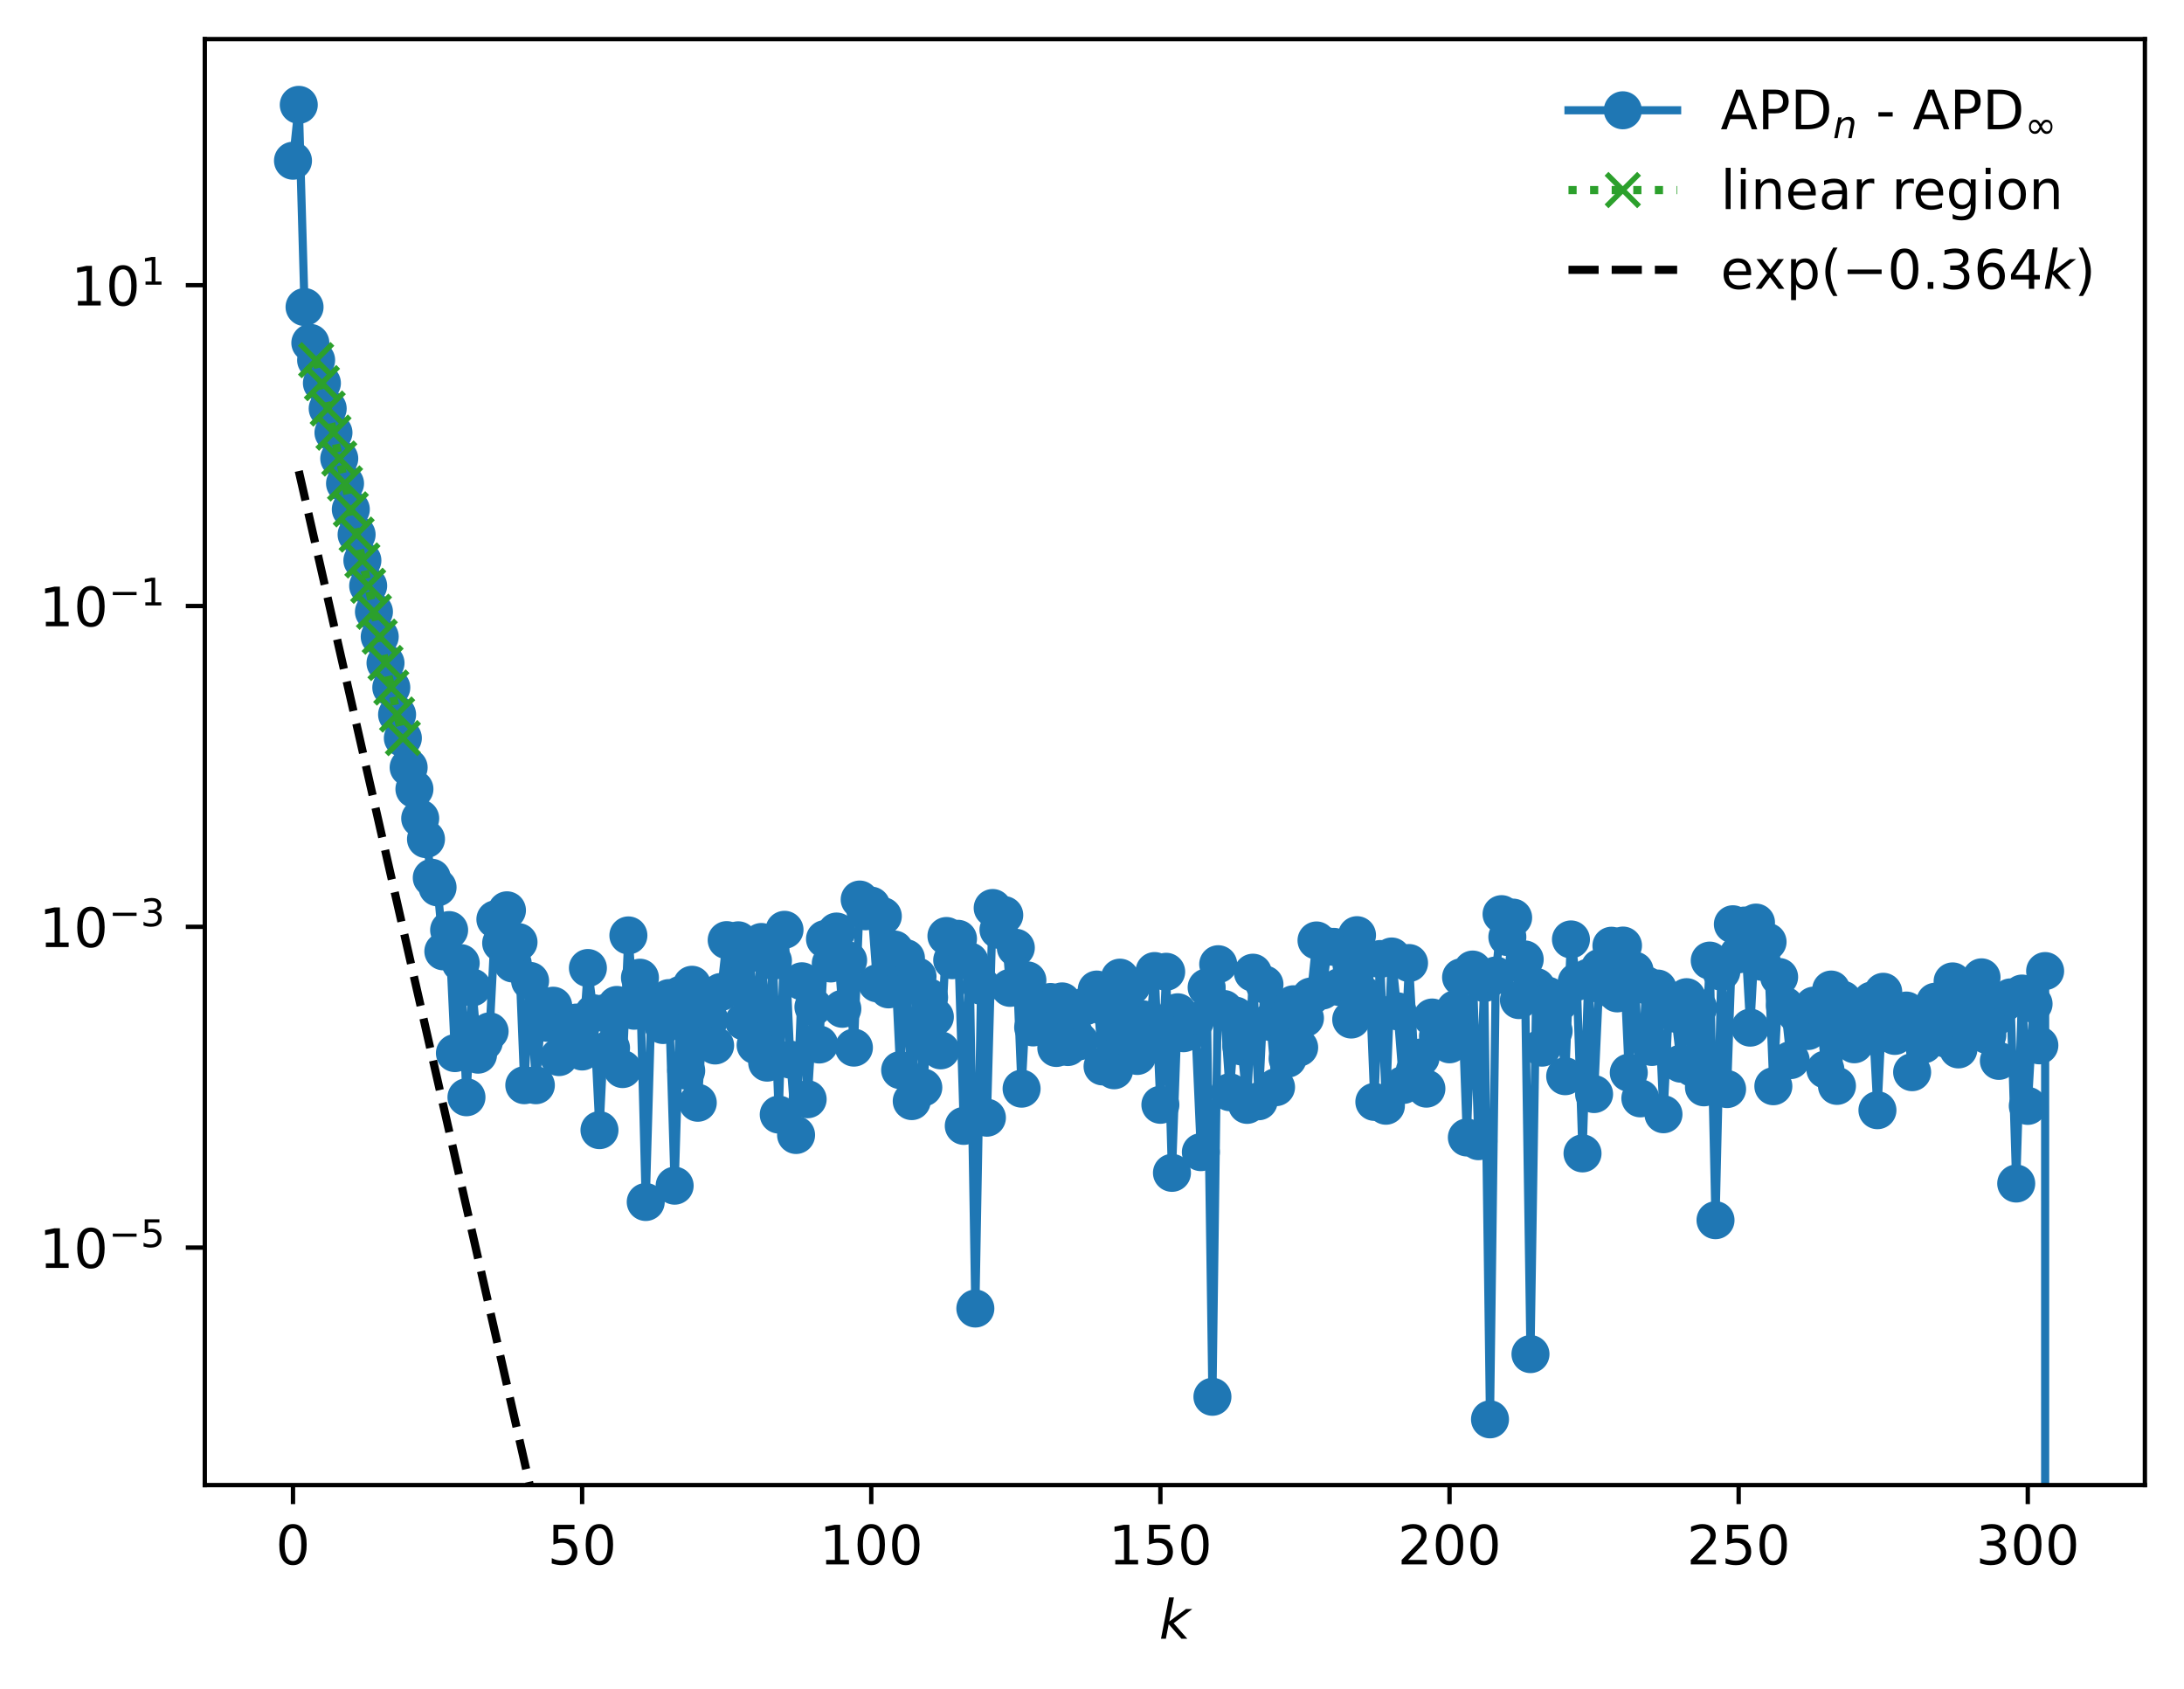 <?xml version="1.0" encoding="utf-8" standalone="no"?>
<!DOCTYPE svg PUBLIC "-//W3C//DTD SVG 1.1//EN"
  "http://www.w3.org/Graphics/SVG/1.1/DTD/svg11.dtd">
<!-- Created with matplotlib (https://matplotlib.org/) -->
<svg height="310.868pt" version="1.1" viewBox="0 0 402.02 310.868" width="402.02pt" xmlns="http://www.w3.org/2000/svg" xmlns:xlink="http://www.w3.org/1999/xlink">
 <defs>
  <style type="text/css">
*{stroke-linecap:butt;stroke-linejoin:round;}
  </style>
 </defs>
 <g id="figure_1">
  <g id="patch_1">
   <path d="M 0 310.868 
L 402.02 310.868 
L 402.02 0 
L 0 0 
z
" style="fill:#ffffff;"/>
  </g>
  <g id="axes_1">
   <g id="patch_2">
    <path d="M 37.7 273.312 
L 394.82 273.312 
L 394.82 7.2 
L 37.7 7.2 
z
" style="fill:#ffffff;"/>
   </g>
   <g id="matplotlib.axis_1">
    <g id="xtick_1">
     <g id="line2d_1">
      <defs>
       <path d="M 0 0 
L 0 3.5 
" id="mcd9c23a887" style="stroke:#000000;stroke-width:0.8;"/>
      </defs>
      <g>
       <use style="stroke:#000000;stroke-width:0.8;" x="53.933" xlink:href="#mcd9c23a887" y="273.312"/>
      </g>
     </g>
     <g id="text_1">
      <!-- 0 -->
      <defs>
       <path d="M 31.781 66.406 
Q 24.172 66.406 20.328 58.906 
Q 16.5 51.422 16.5 36.375 
Q 16.5 21.391 20.328 13.891 
Q 24.172 6.391 31.781 6.391 
Q 39.453 6.391 43.281 13.891 
Q 47.125 21.391 47.125 36.375 
Q 47.125 51.422 43.281 58.906 
Q 39.453 66.406 31.781 66.406 
z
M 31.781 74.219 
Q 44.047 74.219 50.516 64.516 
Q 56.984 54.828 56.984 36.375 
Q 56.984 17.969 50.516 8.266 
Q 44.047 -1.422 31.781 -1.422 
Q 19.531 -1.422 13.062 8.266 
Q 6.594 17.969 6.594 36.375 
Q 6.594 54.828 13.062 64.516 
Q 19.531 74.219 31.781 74.219 
z
" id="DejaVuSans-48"/>
      </defs>
      <g transform="translate(50.751 287.91)scale(0.1 -0.1)">
       <use xlink:href="#DejaVuSans-48"/>
      </g>
     </g>
    </g>
    <g id="xtick_2">
     <g id="line2d_2">
      <g>
       <use style="stroke:#000000;stroke-width:0.8;" x="107.155" xlink:href="#mcd9c23a887" y="273.312"/>
      </g>
     </g>
     <g id="text_2">
      <!-- 50 -->
      <defs>
       <path d="M 10.797 72.906 
L 49.516 72.906 
L 49.516 64.594 
L 19.828 64.594 
L 19.828 46.734 
Q 21.969 47.469 24.109 47.828 
Q 26.266 48.188 28.422 48.188 
Q 40.625 48.188 47.75 41.5 
Q 54.891 34.812 54.891 23.391 
Q 54.891 11.625 47.562 5.094 
Q 40.234 -1.422 26.906 -1.422 
Q 22.312 -1.422 17.547 -0.641 
Q 12.797 0.141 7.719 1.703 
L 7.719 11.625 
Q 12.109 9.234 16.797 8.062 
Q 21.484 6.891 26.703 6.891 
Q 35.156 6.891 40.078 11.328 
Q 45.016 15.766 45.016 23.391 
Q 45.016 31 40.078 35.438 
Q 35.156 39.891 26.703 39.891 
Q 22.75 39.891 18.812 39.016 
Q 14.891 38.141 10.797 36.281 
z
" id="DejaVuSans-53"/>
      </defs>
      <g transform="translate(100.792 287.91)scale(0.1 -0.1)">
       <use xlink:href="#DejaVuSans-53"/>
       <use x="63.623" xlink:href="#DejaVuSans-48"/>
      </g>
     </g>
    </g>
    <g id="xtick_3">
     <g id="line2d_3">
      <g>
       <use style="stroke:#000000;stroke-width:0.8;" x="160.377" xlink:href="#mcd9c23a887" y="273.312"/>
      </g>
     </g>
     <g id="text_3">
      <!-- 100 -->
      <defs>
       <path d="M 12.406 8.297 
L 28.516 8.297 
L 28.516 63.922 
L 10.984 60.406 
L 10.984 69.391 
L 28.422 72.906 
L 38.281 72.906 
L 38.281 8.297 
L 54.391 8.297 
L 54.391 0 
L 12.406 0 
z
" id="DejaVuSans-49"/>
      </defs>
      <g transform="translate(150.833 287.91)scale(0.1 -0.1)">
       <use xlink:href="#DejaVuSans-49"/>
       <use x="63.623" xlink:href="#DejaVuSans-48"/>
       <use x="127.246" xlink:href="#DejaVuSans-48"/>
      </g>
     </g>
    </g>
    <g id="xtick_4">
     <g id="line2d_4">
      <g>
       <use style="stroke:#000000;stroke-width:0.8;" x="213.599" xlink:href="#mcd9c23a887" y="273.312"/>
      </g>
     </g>
     <g id="text_4">
      <!-- 150 -->
      <g transform="translate(204.055 287.91)scale(0.1 -0.1)">
       <use xlink:href="#DejaVuSans-49"/>
       <use x="63.623" xlink:href="#DejaVuSans-53"/>
       <use x="127.246" xlink:href="#DejaVuSans-48"/>
      </g>
     </g>
    </g>
    <g id="xtick_5">
     <g id="line2d_5">
      <g>
       <use style="stroke:#000000;stroke-width:0.8;" x="266.821" xlink:href="#mcd9c23a887" y="273.312"/>
      </g>
     </g>
     <g id="text_5">
      <!-- 200 -->
      <defs>
       <path d="M 19.188 8.297 
L 53.609 8.297 
L 53.609 0 
L 7.328 0 
L 7.328 8.297 
Q 12.938 14.109 22.625 23.891 
Q 32.328 33.688 34.812 36.531 
Q 39.547 41.844 41.422 45.531 
Q 43.312 49.219 43.312 52.781 
Q 43.312 58.594 39.234 62.25 
Q 35.156 65.922 28.609 65.922 
Q 23.969 65.922 18.812 64.312 
Q 13.672 62.703 7.812 59.422 
L 7.812 69.391 
Q 13.766 71.781 18.938 73 
Q 24.125 74.219 28.422 74.219 
Q 39.75 74.219 46.484 68.547 
Q 53.219 62.891 53.219 53.422 
Q 53.219 48.922 51.531 44.891 
Q 49.859 40.875 45.406 35.406 
Q 44.188 33.984 37.641 27.219 
Q 31.109 20.453 19.188 8.297 
z
" id="DejaVuSans-50"/>
      </defs>
      <g transform="translate(257.277 287.91)scale(0.1 -0.1)">
       <use xlink:href="#DejaVuSans-50"/>
       <use x="63.623" xlink:href="#DejaVuSans-48"/>
       <use x="127.246" xlink:href="#DejaVuSans-48"/>
      </g>
     </g>
    </g>
    <g id="xtick_6">
     <g id="line2d_6">
      <g>
       <use style="stroke:#000000;stroke-width:0.8;" x="320.043" xlink:href="#mcd9c23a887" y="273.312"/>
      </g>
     </g>
     <g id="text_6">
      <!-- 250 -->
      <g transform="translate(310.499 287.91)scale(0.1 -0.1)">
       <use xlink:href="#DejaVuSans-50"/>
       <use x="63.623" xlink:href="#DejaVuSans-53"/>
       <use x="127.246" xlink:href="#DejaVuSans-48"/>
      </g>
     </g>
    </g>
    <g id="xtick_7">
     <g id="line2d_7">
      <g>
       <use style="stroke:#000000;stroke-width:0.8;" x="373.265" xlink:href="#mcd9c23a887" y="273.312"/>
      </g>
     </g>
     <g id="text_7">
      <!-- 300 -->
      <defs>
       <path d="M 40.578 39.312 
Q 47.656 37.797 51.625 33 
Q 55.609 28.219 55.609 21.188 
Q 55.609 10.406 48.188 4.484 
Q 40.766 -1.422 27.094 -1.422 
Q 22.516 -1.422 17.656 -0.516 
Q 12.797 0.391 7.625 2.203 
L 7.625 11.719 
Q 11.719 9.328 16.594 8.109 
Q 21.484 6.891 26.812 6.891 
Q 36.078 6.891 40.938 10.547 
Q 45.797 14.203 45.797 21.188 
Q 45.797 27.641 41.281 31.266 
Q 36.766 34.906 28.719 34.906 
L 20.219 34.906 
L 20.219 43.016 
L 29.109 43.016 
Q 36.375 43.016 40.234 45.922 
Q 44.094 48.828 44.094 54.297 
Q 44.094 59.906 40.109 62.906 
Q 36.141 65.922 28.719 65.922 
Q 24.656 65.922 20.016 65.031 
Q 15.375 64.156 9.812 62.312 
L 9.812 71.094 
Q 15.438 72.656 20.344 73.438 
Q 25.25 74.219 29.594 74.219 
Q 40.828 74.219 47.359 69.109 
Q 53.906 64.016 53.906 55.328 
Q 53.906 49.266 50.438 45.094 
Q 46.969 40.922 40.578 39.312 
z
" id="DejaVuSans-51"/>
      </defs>
      <g transform="translate(363.721 287.91)scale(0.1 -0.1)">
       <use xlink:href="#DejaVuSans-51"/>
       <use x="63.623" xlink:href="#DejaVuSans-48"/>
       <use x="127.246" xlink:href="#DejaVuSans-48"/>
      </g>
     </g>
    </g>
    <g id="text_8">
     <!-- $ k $ -->
     <defs>
      <path d="M 18.312 75.984 
L 27.297 75.984 
L 18.703 31.688 
L 49.516 54.688 
L 61.188 54.688 
L 26.812 28.516 
L 51.906 0 
L 41.016 0 
L 17.672 26.703 
L 12.5 0 
L 3.516 0 
z
" id="DejaVuSans-Oblique-107"/>
     </defs>
     <g transform="translate(213.36 301.589)scale(0.1 -0.1)">
      <use transform="translate(0 0.016)" xlink:href="#DejaVuSans-Oblique-107"/>
     </g>
    </g>
   </g>
   <g id="matplotlib.axis_2">
    <g id="ytick_1">
     <g id="line2d_8">
      <defs>
       <path d="M 0 0 
L -3.5 0 
" id="md006ec8834" style="stroke:#000000;stroke-width:0.8;"/>
      </defs>
      <g>
       <use style="stroke:#000000;stroke-width:0.8;" x="37.7" xlink:href="#md006ec8834" y="229.608"/>
      </g>
     </g>
     <g id="text_9">
      <!-- $\mathdefault{10^{-5}}$ -->
      <defs>
       <path d="M 10.594 35.5 
L 73.188 35.5 
L 73.188 27.203 
L 10.594 27.203 
z
" id="DejaVuSans-8722"/>
      </defs>
      <g transform="translate(7.2 233.407)scale(0.1 -0.1)">
       <use transform="translate(0 0.684)" xlink:href="#DejaVuSans-49"/>
       <use transform="translate(63.623 0.684)" xlink:href="#DejaVuSans-48"/>
       <use transform="translate(128.203 38.966)scale(0.7)" xlink:href="#DejaVuSans-8722"/>
       <use transform="translate(186.855 38.966)scale(0.7)" xlink:href="#DejaVuSans-53"/>
      </g>
     </g>
    </g>
    <g id="ytick_2">
     <g id="line2d_9">
      <g>
       <use style="stroke:#000000;stroke-width:0.8;" x="37.7" xlink:href="#md006ec8834" y="170.568"/>
      </g>
     </g>
     <g id="text_10">
      <!-- $\mathdefault{10^{-3}}$ -->
      <g transform="translate(7.2 174.367)scale(0.1 -0.1)">
       <use transform="translate(0 0.766)" xlink:href="#DejaVuSans-49"/>
       <use transform="translate(63.623 0.766)" xlink:href="#DejaVuSans-48"/>
       <use transform="translate(128.203 39.047)scale(0.7)" xlink:href="#DejaVuSans-8722"/>
       <use transform="translate(186.855 39.047)scale(0.7)" xlink:href="#DejaVuSans-51"/>
      </g>
     </g>
    </g>
    <g id="ytick_3">
     <g id="line2d_10">
      <g>
       <use style="stroke:#000000;stroke-width:0.8;" x="37.7" xlink:href="#md006ec8834" y="111.528"/>
      </g>
     </g>
     <g id="text_11">
      <!-- $\mathdefault{10^{-1}}$ -->
      <g transform="translate(7.2 115.327)scale(0.1 -0.1)">
       <use transform="translate(0 0.684)" xlink:href="#DejaVuSans-49"/>
       <use transform="translate(63.623 0.684)" xlink:href="#DejaVuSans-48"/>
       <use transform="translate(128.203 38.966)scale(0.7)" xlink:href="#DejaVuSans-8722"/>
       <use transform="translate(186.855 38.966)scale(0.7)" xlink:href="#DejaVuSans-49"/>
      </g>
     </g>
    </g>
    <g id="ytick_4">
     <g id="line2d_11">
      <g>
       <use style="stroke:#000000;stroke-width:0.8;" x="37.7" xlink:href="#md006ec8834" y="52.488"/>
      </g>
     </g>
     <g id="text_12">
      <!-- $\mathdefault{10^{1}}$ -->
      <g transform="translate(13.1 56.287)scale(0.1 -0.1)">
       <use transform="translate(0 0.684)" xlink:href="#DejaVuSans-49"/>
       <use transform="translate(63.623 0.684)" xlink:href="#DejaVuSans-48"/>
       <use transform="translate(128.203 38.966)scale(0.7)" xlink:href="#DejaVuSans-49"/>
      </g>
     </g>
    </g>
   </g>
   <g id="line2d_12">
    <path clip-path="url(#p0b1ace29df)" d="M 53.933 29.579 
L 54.997 19.296 
L 56.062 56.509 
L 57.126 63.108 
L 58.19 66.279 
L 60.319 75.189 
L 62.448 84.391 
L 66.706 103.148 
L 74.157 135.839 
L 75.222 141.243 
L 76.286 145.219 
L 77.35 150.626 
L 78.415 154.43 
L 79.479 161.542 
L 80.544 163.312 
L 81.608 175.086 
L 82.673 171.172 
L 83.737 193.814 
L 84.802 177.244 
L 85.866 201.937 
L 86.93 181.731 
L 87.995 194.099 
L 89.059 191.774 
L 90.124 189.804 
L 91.188 169.191 
L 92.253 173.567 
L 93.317 167.533 
L 94.381 177.321 
L 95.446 173.389 
L 96.51 199.72 
L 97.575 180.526 
L 98.639 199.724 
L 99.704 186.182 
L 100.768 188.249 
L 101.833 185.092 
L 102.897 194.548 
L 103.961 188.469 
L 105.026 192.484 
L 106.09 188.193 
L 107.155 193.515 
L 108.219 178.152 
L 109.284 186.488 
L 110.348 207.99 
L 111.413 186.43 
L 112.477 192.869 
L 113.541 184.95 
L 114.606 196.752 
L 115.67 172.153 
L 116.735 186.014 
L 117.799 179.937 
L 118.864 221.214 
L 119.928 184.209 
L 120.993 185.603 
L 122.057 188.645 
L 123.121 183.69 
L 124.186 218.212 
L 125.25 183.097 
L 126.315 197.044 
L 127.379 181.237 
L 128.444 202.951 
L 129.508 186.512 
L 130.572 187.632 
L 131.637 192.409 
L 133.766 173.018 
L 134.83 181.644 
L 135.895 173.053 
L 136.959 187.974 
L 138.024 175.472 
L 139.088 192.352 
L 140.152 173.362 
L 141.217 195.566 
L 142.281 176.835 
L 143.346 205.123 
L 144.41 171.121 
L 145.475 195.011 
L 146.539 208.884 
L 147.604 180.591 
L 148.668 202.302 
L 149.732 185.326 
L 150.797 192.229 
L 151.861 172.819 
L 152.926 177.315 
L 153.99 171.439 
L 155.055 185.66 
L 156.119 176.745 
L 157.184 192.802 
L 158.248 165.551 
L 159.312 167.711 
L 160.377 166.67 
L 161.441 180.97 
L 162.506 168.605 
L 163.57 182.084 
L 164.635 174.75 
L 165.699 196.945 
L 166.763 176.341 
L 167.828 202.647 
L 168.892 179.721 
L 169.957 200.145 
L 171.021 183.566 
L 172.086 187.154 
L 173.15 193.306 
L 174.215 172.26 
L 175.279 176.713 
L 176.343 172.777 
L 177.408 207.209 
L 178.472 176.927 
L 179.537 240.819 
L 180.601 181.421 
L 181.666 205.7 
L 182.73 167.108 
L 183.795 171.113 
L 184.859 168.411 
L 185.923 181.805 
L 186.988 174.427 
L 188.052 200.358 
L 189.117 180.427 
L 190.181 189.086 
L 191.246 185.61 
L 192.31 188.819 
L 193.375 184.405 
L 194.439 192.868 
L 195.503 184.298 
L 196.568 192.696 
L 197.632 190.124 
L 198.697 191.633 
L 199.761 185.199 
L 200.826 184.66 
L 201.89 182.116 
L 202.954 196.264 
L 204.019 185.832 
L 205.083 196.971 
L 206.148 179.927 
L 207.212 191.631 
L 208.277 181.447 
L 209.341 194.337 
L 210.406 187.597 
L 211.47 192.261 
L 212.534 178.711 
L 213.599 203.324 
L 214.663 178.847 
L 215.728 215.85 
L 216.792 186.299 
L 217.857 190.153 
L 218.921 189.829 
L 219.986 187.889 
L 221.05 212.039 
L 222.114 181.734 
L 223.179 257.063 
L 224.243 177.454 
L 225.308 185.699 
L 226.372 201.011 
L 227.437 186.918 
L 228.501 192.573 
L 229.566 203.34 
L 230.63 179.014 
L 231.694 202.675 
L 232.759 181.172 
L 233.823 188.085 
L 234.888 200.082 
L 235.952 187.2 
L 237.017 194.841 
L 238.081 184.825 
L 239.145 192.78 
L 240.21 187.375 
L 241.274 183.407 
L 242.339 173.08 
L 243.403 182.3 
L 244.468 174.186 
L 245.532 174.259 
L 246.597 181.658 
L 247.661 174.545 
L 248.725 187.634 
L 249.79 172.11 
L 250.854 183.033 
L 251.919 176.462 
L 252.983 202.79 
L 254.048 176.5 
L 255.112 203.498 
L 256.177 176.032 
L 257.241 186.122 
L 258.305 199.679 
L 259.37 177.237 
L 260.434 197.04 
L 261.499 194.63 
L 262.563 200.354 
L 263.628 187.262 
L 264.692 190.715 
L 265.757 189.323 
L 266.821 192.192 
L 268.95 179.867 
L 270.014 209.343 
L 271.079 178.435 
L 272.143 210.024 
L 273.208 180.924 
L 274.272 261.216 
L 275.336 179.528 
L 276.401 168.24 
L 277.465 172.45 
L 278.53 168.878 
L 279.594 184.057 
L 280.659 176.573 
L 281.723 249.209 
L 282.788 181.653 
L 283.852 192.809 
L 284.916 183.249 
L 285.981 189.741 
L 287.045 184.436 
L 288.11 198.064 
L 289.174 172.891 
L 290.239 180.699 
L 291.303 212.27 
L 292.368 179.933 
L 293.432 201.352 
L 294.496 178.117 
L 295.561 181.686 
L 296.625 174.053 
L 297.69 182.822 
L 298.754 174.021 
L 299.819 197.415 
L 300.883 178.62 
L 301.948 202.14 
L 303.012 181.314 
L 304.076 192.681 
L 305.141 181.93 
L 306.205 205.066 
L 307.27 184.226 
L 308.334 186.551 
L 309.399 195.759 
L 310.463 183.519 
L 311.527 196.495 
L 312.592 185.465 
L 313.656 200.111 
L 314.721 176.786 
L 315.785 224.565 
L 316.85 178.835 
L 317.914 200.434 
L 318.979 170.101 
L 320.043 175.63 
L 321.107 170.34 
L 322.172 189.125 
L 323.236 169.792 
L 324.301 177.003 
L 325.365 173.345 
L 326.43 199.91 
L 327.494 179.803 
L 328.559 185.091 
L 329.623 195.101 
L 330.687 186.616 
L 331.752 188.483 
L 332.816 189.751 
L 333.881 185.073 
L 334.945 185.045 
L 336.01 196.833 
L 337.074 182.115 
L 338.139 199.846 
L 339.203 183.989 
L 340.267 186.416 
L 341.332 192.188 
L 342.396 188.352 
L 343.461 190.755 
L 344.525 184.14 
L 345.59 204.322 
L 346.654 182.527 
L 347.718 189.47 
L 348.783 190.649 
L 349.847 186.232 
L 350.912 185.981 
L 351.976 197.326 
L 353.041 189.848 
L 354.105 192.213 
L 355.17 187.069 
L 356.234 184.355 
L 358.363 191.223 
L 359.427 180.617 
L 360.492 193.132 
L 361.556 184.441 
L 362.621 189.131 
L 363.685 189.933 
L 364.75 179.868 
L 365.814 190.492 
L 366.878 187.589 
L 367.943 195.244 
L 369.007 184.52 
L 370.072 183.562 
L 371.136 217.815 
L 372.201 182.853 
L 373.265 203.527 
L 374.33 184.754 
L 375.394 192.383 
L 376.458 178.713 
L 376.463 311.868 
L 376.463 311.868 
" style="fill:none;stroke:#1f77b4;stroke-linecap:square;stroke-width:1.5;"/>
    <defs>
     <path d="M 0 3 
C 0.796 3 1.559 2.684 2.121 2.121 
C 2.684 1.559 3 0.796 3 0 
C 3 -0.796 2.684 -1.559 2.121 -2.121 
C 1.559 -2.684 0.796 -3 0 -3 
C -0.796 -3 -1.559 -2.684 -2.121 -2.121 
C -2.684 -1.559 -3 -0.796 -3 0 
C -3 0.796 -2.684 1.559 -2.121 2.121 
C -1.559 2.684 -0.796 3 0 3 
z
" id="md96eecb23d" style="stroke:#1f77b4;"/>
    </defs>
    <g clip-path="url(#p0b1ace29df)">
     <use style="fill:#1f77b4;stroke:#1f77b4;" x="53.933" xlink:href="#md96eecb23d" y="29.579"/>
     <use style="fill:#1f77b4;stroke:#1f77b4;" x="54.997" xlink:href="#md96eecb23d" y="19.296"/>
     <use style="fill:#1f77b4;stroke:#1f77b4;" x="56.062" xlink:href="#md96eecb23d" y="56.509"/>
     <use style="fill:#1f77b4;stroke:#1f77b4;" x="57.126" xlink:href="#md96eecb23d" y="63.108"/>
     <use style="fill:#1f77b4;stroke:#1f77b4;" x="58.19" xlink:href="#md96eecb23d" y="66.279"/>
     <use style="fill:#1f77b4;stroke:#1f77b4;" x="59.255" xlink:href="#md96eecb23d" y="70.512"/>
     <use style="fill:#1f77b4;stroke:#1f77b4;" x="60.319" xlink:href="#md96eecb23d" y="75.189"/>
     <use style="fill:#1f77b4;stroke:#1f77b4;" x="61.384" xlink:href="#md96eecb23d" y="79.623"/>
     <use style="fill:#1f77b4;stroke:#1f77b4;" x="62.448" xlink:href="#md96eecb23d" y="84.391"/>
     <use style="fill:#1f77b4;stroke:#1f77b4;" x="63.513" xlink:href="#md96eecb23d" y="88.976"/>
     <use style="fill:#1f77b4;stroke:#1f77b4;" x="64.577" xlink:href="#md96eecb23d" y="93.74"/>
     <use style="fill:#1f77b4;stroke:#1f77b4;" x="65.642" xlink:href="#md96eecb23d" y="98.384"/>
     <use style="fill:#1f77b4;stroke:#1f77b4;" x="66.706" xlink:href="#md96eecb23d" y="103.148"/>
     <use style="fill:#1f77b4;stroke:#1f77b4;" x="67.77" xlink:href="#md96eecb23d" y="107.81"/>
     <use style="fill:#1f77b4;stroke:#1f77b4;" x="68.835" xlink:href="#md96eecb23d" y="112.588"/>
     <use style="fill:#1f77b4;stroke:#1f77b4;" x="69.899" xlink:href="#md96eecb23d" y="117.174"/>
     <use style="fill:#1f77b4;stroke:#1f77b4;" x="70.964" xlink:href="#md96eecb23d" y="122.018"/>
     <use style="fill:#1f77b4;stroke:#1f77b4;" x="72.028" xlink:href="#md96eecb23d" y="126.532"/>
     <use style="fill:#1f77b4;stroke:#1f77b4;" x="73.093" xlink:href="#md96eecb23d" y="131.506"/>
     <use style="fill:#1f77b4;stroke:#1f77b4;" x="74.157" xlink:href="#md96eecb23d" y="135.839"/>
     <use style="fill:#1f77b4;stroke:#1f77b4;" x="75.222" xlink:href="#md96eecb23d" y="141.243"/>
     <use style="fill:#1f77b4;stroke:#1f77b4;" x="76.286" xlink:href="#md96eecb23d" y="145.219"/>
     <use style="fill:#1f77b4;stroke:#1f77b4;" x="77.35" xlink:href="#md96eecb23d" y="150.626"/>
     <use style="fill:#1f77b4;stroke:#1f77b4;" x="78.415" xlink:href="#md96eecb23d" y="154.43"/>
     <use style="fill:#1f77b4;stroke:#1f77b4;" x="79.479" xlink:href="#md96eecb23d" y="161.542"/>
     <use style="fill:#1f77b4;stroke:#1f77b4;" x="80.544" xlink:href="#md96eecb23d" y="163.312"/>
     <use style="fill:#1f77b4;stroke:#1f77b4;" x="81.608" xlink:href="#md96eecb23d" y="175.086"/>
     <use style="fill:#1f77b4;stroke:#1f77b4;" x="82.673" xlink:href="#md96eecb23d" y="171.172"/>
     <use style="fill:#1f77b4;stroke:#1f77b4;" x="83.737" xlink:href="#md96eecb23d" y="193.814"/>
     <use style="fill:#1f77b4;stroke:#1f77b4;" x="84.802" xlink:href="#md96eecb23d" y="177.244"/>
     <use style="fill:#1f77b4;stroke:#1f77b4;" x="85.866" xlink:href="#md96eecb23d" y="201.937"/>
     <use style="fill:#1f77b4;stroke:#1f77b4;" x="86.93" xlink:href="#md96eecb23d" y="181.731"/>
     <use style="fill:#1f77b4;stroke:#1f77b4;" x="87.995" xlink:href="#md96eecb23d" y="194.099"/>
     <use style="fill:#1f77b4;stroke:#1f77b4;" x="89.059" xlink:href="#md96eecb23d" y="191.774"/>
     <use style="fill:#1f77b4;stroke:#1f77b4;" x="90.124" xlink:href="#md96eecb23d" y="189.804"/>
     <use style="fill:#1f77b4;stroke:#1f77b4;" x="91.188" xlink:href="#md96eecb23d" y="169.191"/>
     <use style="fill:#1f77b4;stroke:#1f77b4;" x="92.253" xlink:href="#md96eecb23d" y="173.567"/>
     <use style="fill:#1f77b4;stroke:#1f77b4;" x="93.317" xlink:href="#md96eecb23d" y="167.533"/>
     <use style="fill:#1f77b4;stroke:#1f77b4;" x="94.381" xlink:href="#md96eecb23d" y="177.321"/>
     <use style="fill:#1f77b4;stroke:#1f77b4;" x="95.446" xlink:href="#md96eecb23d" y="173.389"/>
     <use style="fill:#1f77b4;stroke:#1f77b4;" x="96.51" xlink:href="#md96eecb23d" y="199.72"/>
     <use style="fill:#1f77b4;stroke:#1f77b4;" x="97.575" xlink:href="#md96eecb23d" y="180.526"/>
     <use style="fill:#1f77b4;stroke:#1f77b4;" x="98.639" xlink:href="#md96eecb23d" y="199.724"/>
     <use style="fill:#1f77b4;stroke:#1f77b4;" x="99.704" xlink:href="#md96eecb23d" y="186.182"/>
     <use style="fill:#1f77b4;stroke:#1f77b4;" x="100.768" xlink:href="#md96eecb23d" y="188.249"/>
     <use style="fill:#1f77b4;stroke:#1f77b4;" x="101.833" xlink:href="#md96eecb23d" y="185.092"/>
     <use style="fill:#1f77b4;stroke:#1f77b4;" x="102.897" xlink:href="#md96eecb23d" y="194.548"/>
     <use style="fill:#1f77b4;stroke:#1f77b4;" x="103.961" xlink:href="#md96eecb23d" y="188.469"/>
     <use style="fill:#1f77b4;stroke:#1f77b4;" x="105.026" xlink:href="#md96eecb23d" y="192.484"/>
     <use style="fill:#1f77b4;stroke:#1f77b4;" x="106.09" xlink:href="#md96eecb23d" y="188.193"/>
     <use style="fill:#1f77b4;stroke:#1f77b4;" x="107.155" xlink:href="#md96eecb23d" y="193.515"/>
     <use style="fill:#1f77b4;stroke:#1f77b4;" x="108.219" xlink:href="#md96eecb23d" y="178.152"/>
     <use style="fill:#1f77b4;stroke:#1f77b4;" x="109.284" xlink:href="#md96eecb23d" y="186.488"/>
     <use style="fill:#1f77b4;stroke:#1f77b4;" x="110.348" xlink:href="#md96eecb23d" y="207.99"/>
     <use style="fill:#1f77b4;stroke:#1f77b4;" x="111.413" xlink:href="#md96eecb23d" y="186.43"/>
     <use style="fill:#1f77b4;stroke:#1f77b4;" x="112.477" xlink:href="#md96eecb23d" y="192.869"/>
     <use style="fill:#1f77b4;stroke:#1f77b4;" x="113.541" xlink:href="#md96eecb23d" y="184.95"/>
     <use style="fill:#1f77b4;stroke:#1f77b4;" x="114.606" xlink:href="#md96eecb23d" y="196.752"/>
     <use style="fill:#1f77b4;stroke:#1f77b4;" x="115.67" xlink:href="#md96eecb23d" y="172.153"/>
     <use style="fill:#1f77b4;stroke:#1f77b4;" x="116.735" xlink:href="#md96eecb23d" y="186.014"/>
     <use style="fill:#1f77b4;stroke:#1f77b4;" x="117.799" xlink:href="#md96eecb23d" y="179.937"/>
     <use style="fill:#1f77b4;stroke:#1f77b4;" x="118.864" xlink:href="#md96eecb23d" y="221.214"/>
     <use style="fill:#1f77b4;stroke:#1f77b4;" x="119.928" xlink:href="#md96eecb23d" y="184.209"/>
     <use style="fill:#1f77b4;stroke:#1f77b4;" x="120.993" xlink:href="#md96eecb23d" y="185.603"/>
     <use style="fill:#1f77b4;stroke:#1f77b4;" x="122.057" xlink:href="#md96eecb23d" y="188.645"/>
     <use style="fill:#1f77b4;stroke:#1f77b4;" x="123.121" xlink:href="#md96eecb23d" y="183.69"/>
     <use style="fill:#1f77b4;stroke:#1f77b4;" x="124.186" xlink:href="#md96eecb23d" y="218.212"/>
     <use style="fill:#1f77b4;stroke:#1f77b4;" x="125.25" xlink:href="#md96eecb23d" y="183.097"/>
     <use style="fill:#1f77b4;stroke:#1f77b4;" x="126.315" xlink:href="#md96eecb23d" y="197.044"/>
     <use style="fill:#1f77b4;stroke:#1f77b4;" x="127.379" xlink:href="#md96eecb23d" y="181.237"/>
     <use style="fill:#1f77b4;stroke:#1f77b4;" x="128.444" xlink:href="#md96eecb23d" y="202.951"/>
     <use style="fill:#1f77b4;stroke:#1f77b4;" x="129.508" xlink:href="#md96eecb23d" y="186.512"/>
     <use style="fill:#1f77b4;stroke:#1f77b4;" x="130.572" xlink:href="#md96eecb23d" y="187.632"/>
     <use style="fill:#1f77b4;stroke:#1f77b4;" x="131.637" xlink:href="#md96eecb23d" y="192.409"/>
     <use style="fill:#1f77b4;stroke:#1f77b4;" x="132.701" xlink:href="#md96eecb23d" y="182.561"/>
     <use style="fill:#1f77b4;stroke:#1f77b4;" x="133.766" xlink:href="#md96eecb23d" y="173.018"/>
     <use style="fill:#1f77b4;stroke:#1f77b4;" x="134.83" xlink:href="#md96eecb23d" y="181.644"/>
     <use style="fill:#1f77b4;stroke:#1f77b4;" x="135.895" xlink:href="#md96eecb23d" y="173.053"/>
     <use style="fill:#1f77b4;stroke:#1f77b4;" x="136.959" xlink:href="#md96eecb23d" y="187.974"/>
     <use style="fill:#1f77b4;stroke:#1f77b4;" x="138.024" xlink:href="#md96eecb23d" y="175.472"/>
     <use style="fill:#1f77b4;stroke:#1f77b4;" x="139.088" xlink:href="#md96eecb23d" y="192.352"/>
     <use style="fill:#1f77b4;stroke:#1f77b4;" x="140.152" xlink:href="#md96eecb23d" y="173.362"/>
     <use style="fill:#1f77b4;stroke:#1f77b4;" x="141.217" xlink:href="#md96eecb23d" y="195.566"/>
     <use style="fill:#1f77b4;stroke:#1f77b4;" x="142.281" xlink:href="#md96eecb23d" y="176.835"/>
     <use style="fill:#1f77b4;stroke:#1f77b4;" x="143.346" xlink:href="#md96eecb23d" y="205.123"/>
     <use style="fill:#1f77b4;stroke:#1f77b4;" x="144.41" xlink:href="#md96eecb23d" y="171.121"/>
     <use style="fill:#1f77b4;stroke:#1f77b4;" x="145.475" xlink:href="#md96eecb23d" y="195.011"/>
     <use style="fill:#1f77b4;stroke:#1f77b4;" x="146.539" xlink:href="#md96eecb23d" y="208.884"/>
     <use style="fill:#1f77b4;stroke:#1f77b4;" x="147.604" xlink:href="#md96eecb23d" y="180.591"/>
     <use style="fill:#1f77b4;stroke:#1f77b4;" x="148.668" xlink:href="#md96eecb23d" y="202.302"/>
     <use style="fill:#1f77b4;stroke:#1f77b4;" x="149.732" xlink:href="#md96eecb23d" y="185.326"/>
     <use style="fill:#1f77b4;stroke:#1f77b4;" x="150.797" xlink:href="#md96eecb23d" y="192.229"/>
     <use style="fill:#1f77b4;stroke:#1f77b4;" x="151.861" xlink:href="#md96eecb23d" y="172.819"/>
     <use style="fill:#1f77b4;stroke:#1f77b4;" x="152.926" xlink:href="#md96eecb23d" y="177.315"/>
     <use style="fill:#1f77b4;stroke:#1f77b4;" x="153.99" xlink:href="#md96eecb23d" y="171.439"/>
     <use style="fill:#1f77b4;stroke:#1f77b4;" x="155.055" xlink:href="#md96eecb23d" y="185.66"/>
     <use style="fill:#1f77b4;stroke:#1f77b4;" x="156.119" xlink:href="#md96eecb23d" y="176.745"/>
     <use style="fill:#1f77b4;stroke:#1f77b4;" x="157.184" xlink:href="#md96eecb23d" y="192.802"/>
     <use style="fill:#1f77b4;stroke:#1f77b4;" x="158.248" xlink:href="#md96eecb23d" y="165.551"/>
     <use style="fill:#1f77b4;stroke:#1f77b4;" x="159.312" xlink:href="#md96eecb23d" y="167.711"/>
     <use style="fill:#1f77b4;stroke:#1f77b4;" x="160.377" xlink:href="#md96eecb23d" y="166.67"/>
     <use style="fill:#1f77b4;stroke:#1f77b4;" x="161.441" xlink:href="#md96eecb23d" y="180.97"/>
     <use style="fill:#1f77b4;stroke:#1f77b4;" x="162.506" xlink:href="#md96eecb23d" y="168.605"/>
     <use style="fill:#1f77b4;stroke:#1f77b4;" x="163.57" xlink:href="#md96eecb23d" y="182.084"/>
     <use style="fill:#1f77b4;stroke:#1f77b4;" x="164.635" xlink:href="#md96eecb23d" y="174.75"/>
     <use style="fill:#1f77b4;stroke:#1f77b4;" x="165.699" xlink:href="#md96eecb23d" y="196.945"/>
     <use style="fill:#1f77b4;stroke:#1f77b4;" x="166.763" xlink:href="#md96eecb23d" y="176.341"/>
     <use style="fill:#1f77b4;stroke:#1f77b4;" x="167.828" xlink:href="#md96eecb23d" y="202.647"/>
     <use style="fill:#1f77b4;stroke:#1f77b4;" x="168.892" xlink:href="#md96eecb23d" y="179.721"/>
     <use style="fill:#1f77b4;stroke:#1f77b4;" x="169.957" xlink:href="#md96eecb23d" y="200.145"/>
     <use style="fill:#1f77b4;stroke:#1f77b4;" x="171.021" xlink:href="#md96eecb23d" y="183.566"/>
     <use style="fill:#1f77b4;stroke:#1f77b4;" x="172.086" xlink:href="#md96eecb23d" y="187.154"/>
     <use style="fill:#1f77b4;stroke:#1f77b4;" x="173.15" xlink:href="#md96eecb23d" y="193.306"/>
     <use style="fill:#1f77b4;stroke:#1f77b4;" x="174.215" xlink:href="#md96eecb23d" y="172.26"/>
     <use style="fill:#1f77b4;stroke:#1f77b4;" x="175.279" xlink:href="#md96eecb23d" y="176.713"/>
     <use style="fill:#1f77b4;stroke:#1f77b4;" x="176.343" xlink:href="#md96eecb23d" y="172.777"/>
     <use style="fill:#1f77b4;stroke:#1f77b4;" x="177.408" xlink:href="#md96eecb23d" y="207.209"/>
     <use style="fill:#1f77b4;stroke:#1f77b4;" x="178.472" xlink:href="#md96eecb23d" y="176.927"/>
     <use style="fill:#1f77b4;stroke:#1f77b4;" x="179.537" xlink:href="#md96eecb23d" y="240.819"/>
     <use style="fill:#1f77b4;stroke:#1f77b4;" x="180.601" xlink:href="#md96eecb23d" y="181.421"/>
     <use style="fill:#1f77b4;stroke:#1f77b4;" x="181.666" xlink:href="#md96eecb23d" y="205.7"/>
     <use style="fill:#1f77b4;stroke:#1f77b4;" x="182.73" xlink:href="#md96eecb23d" y="167.108"/>
     <use style="fill:#1f77b4;stroke:#1f77b4;" x="183.795" xlink:href="#md96eecb23d" y="171.113"/>
     <use style="fill:#1f77b4;stroke:#1f77b4;" x="184.859" xlink:href="#md96eecb23d" y="168.411"/>
     <use style="fill:#1f77b4;stroke:#1f77b4;" x="185.923" xlink:href="#md96eecb23d" y="181.805"/>
     <use style="fill:#1f77b4;stroke:#1f77b4;" x="186.988" xlink:href="#md96eecb23d" y="174.427"/>
     <use style="fill:#1f77b4;stroke:#1f77b4;" x="188.052" xlink:href="#md96eecb23d" y="200.358"/>
     <use style="fill:#1f77b4;stroke:#1f77b4;" x="189.117" xlink:href="#md96eecb23d" y="180.427"/>
     <use style="fill:#1f77b4;stroke:#1f77b4;" x="190.181" xlink:href="#md96eecb23d" y="189.086"/>
     <use style="fill:#1f77b4;stroke:#1f77b4;" x="191.246" xlink:href="#md96eecb23d" y="185.61"/>
     <use style="fill:#1f77b4;stroke:#1f77b4;" x="192.31" xlink:href="#md96eecb23d" y="188.819"/>
     <use style="fill:#1f77b4;stroke:#1f77b4;" x="193.375" xlink:href="#md96eecb23d" y="184.405"/>
     <use style="fill:#1f77b4;stroke:#1f77b4;" x="194.439" xlink:href="#md96eecb23d" y="192.868"/>
     <use style="fill:#1f77b4;stroke:#1f77b4;" x="195.503" xlink:href="#md96eecb23d" y="184.298"/>
     <use style="fill:#1f77b4;stroke:#1f77b4;" x="196.568" xlink:href="#md96eecb23d" y="192.696"/>
     <use style="fill:#1f77b4;stroke:#1f77b4;" x="197.632" xlink:href="#md96eecb23d" y="190.124"/>
     <use style="fill:#1f77b4;stroke:#1f77b4;" x="198.697" xlink:href="#md96eecb23d" y="191.633"/>
     <use style="fill:#1f77b4;stroke:#1f77b4;" x="199.761" xlink:href="#md96eecb23d" y="185.199"/>
     <use style="fill:#1f77b4;stroke:#1f77b4;" x="200.826" xlink:href="#md96eecb23d" y="184.66"/>
     <use style="fill:#1f77b4;stroke:#1f77b4;" x="201.89" xlink:href="#md96eecb23d" y="182.116"/>
     <use style="fill:#1f77b4;stroke:#1f77b4;" x="202.954" xlink:href="#md96eecb23d" y="196.264"/>
     <use style="fill:#1f77b4;stroke:#1f77b4;" x="204.019" xlink:href="#md96eecb23d" y="185.832"/>
     <use style="fill:#1f77b4;stroke:#1f77b4;" x="205.083" xlink:href="#md96eecb23d" y="196.971"/>
     <use style="fill:#1f77b4;stroke:#1f77b4;" x="206.148" xlink:href="#md96eecb23d" y="179.927"/>
     <use style="fill:#1f77b4;stroke:#1f77b4;" x="207.212" xlink:href="#md96eecb23d" y="191.631"/>
     <use style="fill:#1f77b4;stroke:#1f77b4;" x="208.277" xlink:href="#md96eecb23d" y="181.447"/>
     <use style="fill:#1f77b4;stroke:#1f77b4;" x="209.341" xlink:href="#md96eecb23d" y="194.337"/>
     <use style="fill:#1f77b4;stroke:#1f77b4;" x="210.406" xlink:href="#md96eecb23d" y="187.597"/>
     <use style="fill:#1f77b4;stroke:#1f77b4;" x="211.47" xlink:href="#md96eecb23d" y="192.261"/>
     <use style="fill:#1f77b4;stroke:#1f77b4;" x="212.534" xlink:href="#md96eecb23d" y="178.711"/>
     <use style="fill:#1f77b4;stroke:#1f77b4;" x="213.599" xlink:href="#md96eecb23d" y="203.324"/>
     <use style="fill:#1f77b4;stroke:#1f77b4;" x="214.663" xlink:href="#md96eecb23d" y="178.847"/>
     <use style="fill:#1f77b4;stroke:#1f77b4;" x="215.728" xlink:href="#md96eecb23d" y="215.85"/>
     <use style="fill:#1f77b4;stroke:#1f77b4;" x="216.792" xlink:href="#md96eecb23d" y="186.299"/>
     <use style="fill:#1f77b4;stroke:#1f77b4;" x="217.857" xlink:href="#md96eecb23d" y="190.153"/>
     <use style="fill:#1f77b4;stroke:#1f77b4;" x="218.921" xlink:href="#md96eecb23d" y="189.829"/>
     <use style="fill:#1f77b4;stroke:#1f77b4;" x="219.986" xlink:href="#md96eecb23d" y="187.889"/>
     <use style="fill:#1f77b4;stroke:#1f77b4;" x="221.05" xlink:href="#md96eecb23d" y="212.039"/>
     <use style="fill:#1f77b4;stroke:#1f77b4;" x="222.114" xlink:href="#md96eecb23d" y="181.734"/>
     <use style="fill:#1f77b4;stroke:#1f77b4;" x="223.179" xlink:href="#md96eecb23d" y="257.063"/>
     <use style="fill:#1f77b4;stroke:#1f77b4;" x="224.243" xlink:href="#md96eecb23d" y="177.454"/>
     <use style="fill:#1f77b4;stroke:#1f77b4;" x="225.308" xlink:href="#md96eecb23d" y="185.699"/>
     <use style="fill:#1f77b4;stroke:#1f77b4;" x="226.372" xlink:href="#md96eecb23d" y="201.011"/>
     <use style="fill:#1f77b4;stroke:#1f77b4;" x="227.437" xlink:href="#md96eecb23d" y="186.918"/>
     <use style="fill:#1f77b4;stroke:#1f77b4;" x="228.501" xlink:href="#md96eecb23d" y="192.573"/>
     <use style="fill:#1f77b4;stroke:#1f77b4;" x="229.566" xlink:href="#md96eecb23d" y="203.34"/>
     <use style="fill:#1f77b4;stroke:#1f77b4;" x="230.63" xlink:href="#md96eecb23d" y="179.014"/>
     <use style="fill:#1f77b4;stroke:#1f77b4;" x="231.694" xlink:href="#md96eecb23d" y="202.675"/>
     <use style="fill:#1f77b4;stroke:#1f77b4;" x="232.759" xlink:href="#md96eecb23d" y="181.172"/>
     <use style="fill:#1f77b4;stroke:#1f77b4;" x="233.823" xlink:href="#md96eecb23d" y="188.085"/>
     <use style="fill:#1f77b4;stroke:#1f77b4;" x="234.888" xlink:href="#md96eecb23d" y="200.082"/>
     <use style="fill:#1f77b4;stroke:#1f77b4;" x="235.952" xlink:href="#md96eecb23d" y="187.2"/>
     <use style="fill:#1f77b4;stroke:#1f77b4;" x="237.017" xlink:href="#md96eecb23d" y="194.841"/>
     <use style="fill:#1f77b4;stroke:#1f77b4;" x="238.081" xlink:href="#md96eecb23d" y="184.825"/>
     <use style="fill:#1f77b4;stroke:#1f77b4;" x="239.145" xlink:href="#md96eecb23d" y="192.78"/>
     <use style="fill:#1f77b4;stroke:#1f77b4;" x="240.21" xlink:href="#md96eecb23d" y="187.375"/>
     <use style="fill:#1f77b4;stroke:#1f77b4;" x="241.274" xlink:href="#md96eecb23d" y="183.407"/>
     <use style="fill:#1f77b4;stroke:#1f77b4;" x="242.339" xlink:href="#md96eecb23d" y="173.08"/>
     <use style="fill:#1f77b4;stroke:#1f77b4;" x="243.403" xlink:href="#md96eecb23d" y="182.3"/>
     <use style="fill:#1f77b4;stroke:#1f77b4;" x="244.468" xlink:href="#md96eecb23d" y="174.186"/>
     <use style="fill:#1f77b4;stroke:#1f77b4;" x="245.532" xlink:href="#md96eecb23d" y="174.259"/>
     <use style="fill:#1f77b4;stroke:#1f77b4;" x="246.597" xlink:href="#md96eecb23d" y="181.658"/>
     <use style="fill:#1f77b4;stroke:#1f77b4;" x="247.661" xlink:href="#md96eecb23d" y="174.545"/>
     <use style="fill:#1f77b4;stroke:#1f77b4;" x="248.725" xlink:href="#md96eecb23d" y="187.634"/>
     <use style="fill:#1f77b4;stroke:#1f77b4;" x="249.79" xlink:href="#md96eecb23d" y="172.11"/>
     <use style="fill:#1f77b4;stroke:#1f77b4;" x="250.854" xlink:href="#md96eecb23d" y="183.033"/>
     <use style="fill:#1f77b4;stroke:#1f77b4;" x="251.919" xlink:href="#md96eecb23d" y="176.462"/>
     <use style="fill:#1f77b4;stroke:#1f77b4;" x="252.983" xlink:href="#md96eecb23d" y="202.79"/>
     <use style="fill:#1f77b4;stroke:#1f77b4;" x="254.048" xlink:href="#md96eecb23d" y="176.5"/>
     <use style="fill:#1f77b4;stroke:#1f77b4;" x="255.112" xlink:href="#md96eecb23d" y="203.498"/>
     <use style="fill:#1f77b4;stroke:#1f77b4;" x="256.177" xlink:href="#md96eecb23d" y="176.032"/>
     <use style="fill:#1f77b4;stroke:#1f77b4;" x="257.241" xlink:href="#md96eecb23d" y="186.122"/>
     <use style="fill:#1f77b4;stroke:#1f77b4;" x="258.305" xlink:href="#md96eecb23d" y="199.679"/>
     <use style="fill:#1f77b4;stroke:#1f77b4;" x="259.37" xlink:href="#md96eecb23d" y="177.237"/>
     <use style="fill:#1f77b4;stroke:#1f77b4;" x="260.434" xlink:href="#md96eecb23d" y="197.04"/>
     <use style="fill:#1f77b4;stroke:#1f77b4;" x="261.499" xlink:href="#md96eecb23d" y="194.63"/>
     <use style="fill:#1f77b4;stroke:#1f77b4;" x="262.563" xlink:href="#md96eecb23d" y="200.354"/>
     <use style="fill:#1f77b4;stroke:#1f77b4;" x="263.628" xlink:href="#md96eecb23d" y="187.262"/>
     <use style="fill:#1f77b4;stroke:#1f77b4;" x="264.692" xlink:href="#md96eecb23d" y="190.715"/>
     <use style="fill:#1f77b4;stroke:#1f77b4;" x="265.757" xlink:href="#md96eecb23d" y="189.323"/>
     <use style="fill:#1f77b4;stroke:#1f77b4;" x="266.821" xlink:href="#md96eecb23d" y="192.192"/>
     <use style="fill:#1f77b4;stroke:#1f77b4;" x="267.885" xlink:href="#md96eecb23d" y="185.732"/>
     <use style="fill:#1f77b4;stroke:#1f77b4;" x="268.95" xlink:href="#md96eecb23d" y="179.867"/>
     <use style="fill:#1f77b4;stroke:#1f77b4;" x="270.014" xlink:href="#md96eecb23d" y="209.343"/>
     <use style="fill:#1f77b4;stroke:#1f77b4;" x="271.079" xlink:href="#md96eecb23d" y="178.435"/>
     <use style="fill:#1f77b4;stroke:#1f77b4;" x="272.143" xlink:href="#md96eecb23d" y="210.024"/>
     <use style="fill:#1f77b4;stroke:#1f77b4;" x="273.208" xlink:href="#md96eecb23d" y="180.924"/>
     <use style="fill:#1f77b4;stroke:#1f77b4;" x="274.272" xlink:href="#md96eecb23d" y="261.216"/>
     <use style="fill:#1f77b4;stroke:#1f77b4;" x="275.336" xlink:href="#md96eecb23d" y="179.528"/>
     <use style="fill:#1f77b4;stroke:#1f77b4;" x="276.401" xlink:href="#md96eecb23d" y="168.24"/>
     <use style="fill:#1f77b4;stroke:#1f77b4;" x="277.465" xlink:href="#md96eecb23d" y="172.45"/>
     <use style="fill:#1f77b4;stroke:#1f77b4;" x="278.53" xlink:href="#md96eecb23d" y="168.878"/>
     <use style="fill:#1f77b4;stroke:#1f77b4;" x="279.594" xlink:href="#md96eecb23d" y="184.057"/>
     <use style="fill:#1f77b4;stroke:#1f77b4;" x="280.659" xlink:href="#md96eecb23d" y="176.573"/>
     <use style="fill:#1f77b4;stroke:#1f77b4;" x="281.723" xlink:href="#md96eecb23d" y="249.209"/>
     <use style="fill:#1f77b4;stroke:#1f77b4;" x="282.788" xlink:href="#md96eecb23d" y="181.653"/>
     <use style="fill:#1f77b4;stroke:#1f77b4;" x="283.852" xlink:href="#md96eecb23d" y="192.809"/>
     <use style="fill:#1f77b4;stroke:#1f77b4;" x="284.916" xlink:href="#md96eecb23d" y="183.249"/>
     <use style="fill:#1f77b4;stroke:#1f77b4;" x="285.981" xlink:href="#md96eecb23d" y="189.741"/>
     <use style="fill:#1f77b4;stroke:#1f77b4;" x="287.045" xlink:href="#md96eecb23d" y="184.436"/>
     <use style="fill:#1f77b4;stroke:#1f77b4;" x="288.11" xlink:href="#md96eecb23d" y="198.064"/>
     <use style="fill:#1f77b4;stroke:#1f77b4;" x="289.174" xlink:href="#md96eecb23d" y="172.891"/>
     <use style="fill:#1f77b4;stroke:#1f77b4;" x="290.239" xlink:href="#md96eecb23d" y="180.699"/>
     <use style="fill:#1f77b4;stroke:#1f77b4;" x="291.303" xlink:href="#md96eecb23d" y="212.27"/>
     <use style="fill:#1f77b4;stroke:#1f77b4;" x="292.368" xlink:href="#md96eecb23d" y="179.933"/>
     <use style="fill:#1f77b4;stroke:#1f77b4;" x="293.432" xlink:href="#md96eecb23d" y="201.352"/>
     <use style="fill:#1f77b4;stroke:#1f77b4;" x="294.496" xlink:href="#md96eecb23d" y="178.117"/>
     <use style="fill:#1f77b4;stroke:#1f77b4;" x="295.561" xlink:href="#md96eecb23d" y="181.686"/>
     <use style="fill:#1f77b4;stroke:#1f77b4;" x="296.625" xlink:href="#md96eecb23d" y="174.053"/>
     <use style="fill:#1f77b4;stroke:#1f77b4;" x="297.69" xlink:href="#md96eecb23d" y="182.822"/>
     <use style="fill:#1f77b4;stroke:#1f77b4;" x="298.754" xlink:href="#md96eecb23d" y="174.021"/>
     <use style="fill:#1f77b4;stroke:#1f77b4;" x="299.819" xlink:href="#md96eecb23d" y="197.415"/>
     <use style="fill:#1f77b4;stroke:#1f77b4;" x="300.883" xlink:href="#md96eecb23d" y="178.62"/>
     <use style="fill:#1f77b4;stroke:#1f77b4;" x="301.948" xlink:href="#md96eecb23d" y="202.14"/>
     <use style="fill:#1f77b4;stroke:#1f77b4;" x="303.012" xlink:href="#md96eecb23d" y="181.314"/>
     <use style="fill:#1f77b4;stroke:#1f77b4;" x="304.076" xlink:href="#md96eecb23d" y="192.681"/>
     <use style="fill:#1f77b4;stroke:#1f77b4;" x="305.141" xlink:href="#md96eecb23d" y="181.93"/>
     <use style="fill:#1f77b4;stroke:#1f77b4;" x="306.205" xlink:href="#md96eecb23d" y="205.066"/>
     <use style="fill:#1f77b4;stroke:#1f77b4;" x="307.27" xlink:href="#md96eecb23d" y="184.226"/>
     <use style="fill:#1f77b4;stroke:#1f77b4;" x="308.334" xlink:href="#md96eecb23d" y="186.551"/>
     <use style="fill:#1f77b4;stroke:#1f77b4;" x="309.399" xlink:href="#md96eecb23d" y="195.759"/>
     <use style="fill:#1f77b4;stroke:#1f77b4;" x="310.463" xlink:href="#md96eecb23d" y="183.519"/>
     <use style="fill:#1f77b4;stroke:#1f77b4;" x="311.527" xlink:href="#md96eecb23d" y="196.495"/>
     <use style="fill:#1f77b4;stroke:#1f77b4;" x="312.592" xlink:href="#md96eecb23d" y="185.465"/>
     <use style="fill:#1f77b4;stroke:#1f77b4;" x="313.656" xlink:href="#md96eecb23d" y="200.111"/>
     <use style="fill:#1f77b4;stroke:#1f77b4;" x="314.721" xlink:href="#md96eecb23d" y="176.786"/>
     <use style="fill:#1f77b4;stroke:#1f77b4;" x="315.785" xlink:href="#md96eecb23d" y="224.565"/>
     <use style="fill:#1f77b4;stroke:#1f77b4;" x="316.85" xlink:href="#md96eecb23d" y="178.835"/>
     <use style="fill:#1f77b4;stroke:#1f77b4;" x="317.914" xlink:href="#md96eecb23d" y="200.434"/>
     <use style="fill:#1f77b4;stroke:#1f77b4;" x="318.979" xlink:href="#md96eecb23d" y="170.101"/>
     <use style="fill:#1f77b4;stroke:#1f77b4;" x="320.043" xlink:href="#md96eecb23d" y="175.63"/>
     <use style="fill:#1f77b4;stroke:#1f77b4;" x="321.107" xlink:href="#md96eecb23d" y="170.34"/>
     <use style="fill:#1f77b4;stroke:#1f77b4;" x="322.172" xlink:href="#md96eecb23d" y="189.125"/>
     <use style="fill:#1f77b4;stroke:#1f77b4;" x="323.236" xlink:href="#md96eecb23d" y="169.792"/>
     <use style="fill:#1f77b4;stroke:#1f77b4;" x="324.301" xlink:href="#md96eecb23d" y="177.003"/>
     <use style="fill:#1f77b4;stroke:#1f77b4;" x="325.365" xlink:href="#md96eecb23d" y="173.345"/>
     <use style="fill:#1f77b4;stroke:#1f77b4;" x="326.43" xlink:href="#md96eecb23d" y="199.91"/>
     <use style="fill:#1f77b4;stroke:#1f77b4;" x="327.494" xlink:href="#md96eecb23d" y="179.803"/>
     <use style="fill:#1f77b4;stroke:#1f77b4;" x="328.559" xlink:href="#md96eecb23d" y="185.091"/>
     <use style="fill:#1f77b4;stroke:#1f77b4;" x="329.623" xlink:href="#md96eecb23d" y="195.101"/>
     <use style="fill:#1f77b4;stroke:#1f77b4;" x="330.687" xlink:href="#md96eecb23d" y="186.616"/>
     <use style="fill:#1f77b4;stroke:#1f77b4;" x="331.752" xlink:href="#md96eecb23d" y="188.483"/>
     <use style="fill:#1f77b4;stroke:#1f77b4;" x="332.816" xlink:href="#md96eecb23d" y="189.751"/>
     <use style="fill:#1f77b4;stroke:#1f77b4;" x="333.881" xlink:href="#md96eecb23d" y="185.073"/>
     <use style="fill:#1f77b4;stroke:#1f77b4;" x="334.945" xlink:href="#md96eecb23d" y="185.045"/>
     <use style="fill:#1f77b4;stroke:#1f77b4;" x="336.01" xlink:href="#md96eecb23d" y="196.833"/>
     <use style="fill:#1f77b4;stroke:#1f77b4;" x="337.074" xlink:href="#md96eecb23d" y="182.115"/>
     <use style="fill:#1f77b4;stroke:#1f77b4;" x="338.139" xlink:href="#md96eecb23d" y="199.846"/>
     <use style="fill:#1f77b4;stroke:#1f77b4;" x="339.203" xlink:href="#md96eecb23d" y="183.989"/>
     <use style="fill:#1f77b4;stroke:#1f77b4;" x="340.267" xlink:href="#md96eecb23d" y="186.416"/>
     <use style="fill:#1f77b4;stroke:#1f77b4;" x="341.332" xlink:href="#md96eecb23d" y="192.188"/>
     <use style="fill:#1f77b4;stroke:#1f77b4;" x="342.396" xlink:href="#md96eecb23d" y="188.352"/>
     <use style="fill:#1f77b4;stroke:#1f77b4;" x="343.461" xlink:href="#md96eecb23d" y="190.755"/>
     <use style="fill:#1f77b4;stroke:#1f77b4;" x="344.525" xlink:href="#md96eecb23d" y="184.14"/>
     <use style="fill:#1f77b4;stroke:#1f77b4;" x="345.59" xlink:href="#md96eecb23d" y="204.322"/>
     <use style="fill:#1f77b4;stroke:#1f77b4;" x="346.654" xlink:href="#md96eecb23d" y="182.527"/>
     <use style="fill:#1f77b4;stroke:#1f77b4;" x="347.718" xlink:href="#md96eecb23d" y="189.47"/>
     <use style="fill:#1f77b4;stroke:#1f77b4;" x="348.783" xlink:href="#md96eecb23d" y="190.649"/>
     <use style="fill:#1f77b4;stroke:#1f77b4;" x="349.847" xlink:href="#md96eecb23d" y="186.232"/>
     <use style="fill:#1f77b4;stroke:#1f77b4;" x="350.912" xlink:href="#md96eecb23d" y="185.981"/>
     <use style="fill:#1f77b4;stroke:#1f77b4;" x="351.976" xlink:href="#md96eecb23d" y="197.326"/>
     <use style="fill:#1f77b4;stroke:#1f77b4;" x="353.041" xlink:href="#md96eecb23d" y="189.848"/>
     <use style="fill:#1f77b4;stroke:#1f77b4;" x="354.105" xlink:href="#md96eecb23d" y="192.213"/>
     <use style="fill:#1f77b4;stroke:#1f77b4;" x="355.17" xlink:href="#md96eecb23d" y="187.069"/>
     <use style="fill:#1f77b4;stroke:#1f77b4;" x="356.234" xlink:href="#md96eecb23d" y="184.355"/>
     <use style="fill:#1f77b4;stroke:#1f77b4;" x="357.298" xlink:href="#md96eecb23d" y="187.838"/>
     <use style="fill:#1f77b4;stroke:#1f77b4;" x="358.363" xlink:href="#md96eecb23d" y="191.223"/>
     <use style="fill:#1f77b4;stroke:#1f77b4;" x="359.427" xlink:href="#md96eecb23d" y="180.617"/>
     <use style="fill:#1f77b4;stroke:#1f77b4;" x="360.492" xlink:href="#md96eecb23d" y="193.132"/>
     <use style="fill:#1f77b4;stroke:#1f77b4;" x="361.556" xlink:href="#md96eecb23d" y="184.441"/>
     <use style="fill:#1f77b4;stroke:#1f77b4;" x="362.621" xlink:href="#md96eecb23d" y="189.131"/>
     <use style="fill:#1f77b4;stroke:#1f77b4;" x="363.685" xlink:href="#md96eecb23d" y="189.933"/>
     <use style="fill:#1f77b4;stroke:#1f77b4;" x="364.75" xlink:href="#md96eecb23d" y="179.868"/>
     <use style="fill:#1f77b4;stroke:#1f77b4;" x="365.814" xlink:href="#md96eecb23d" y="190.492"/>
     <use style="fill:#1f77b4;stroke:#1f77b4;" x="366.878" xlink:href="#md96eecb23d" y="187.589"/>
     <use style="fill:#1f77b4;stroke:#1f77b4;" x="367.943" xlink:href="#md96eecb23d" y="195.244"/>
     <use style="fill:#1f77b4;stroke:#1f77b4;" x="369.007" xlink:href="#md96eecb23d" y="184.52"/>
     <use style="fill:#1f77b4;stroke:#1f77b4;" x="370.072" xlink:href="#md96eecb23d" y="183.562"/>
     <use style="fill:#1f77b4;stroke:#1f77b4;" x="371.136" xlink:href="#md96eecb23d" y="217.815"/>
     <use style="fill:#1f77b4;stroke:#1f77b4;" x="372.201" xlink:href="#md96eecb23d" y="182.853"/>
     <use style="fill:#1f77b4;stroke:#1f77b4;" x="373.265" xlink:href="#md96eecb23d" y="203.527"/>
     <use style="fill:#1f77b4;stroke:#1f77b4;" x="374.33" xlink:href="#md96eecb23d" y="184.754"/>
     <use style="fill:#1f77b4;stroke:#1f77b4;" x="375.394" xlink:href="#md96eecb23d" y="192.383"/>
     <use style="fill:#1f77b4;stroke:#1f77b4;" x="376.458" xlink:href="#md96eecb23d" y="178.713"/>
     <use style="fill:#1f77b4;stroke:#1f77b4;" x="377.262" xlink:href="#md96eecb23d" y="22383.514"/>
    </g>
   </g>
   <g id="line2d_13">
    <path clip-path="url(#p0b1ace29df)" d="M 58.19 66.279 
L 59.255 70.512 
L 60.319 75.189 
L 61.384 79.623 
L 62.448 84.391 
L 63.513 88.976 
L 64.577 93.74 
L 65.642 98.384 
L 66.706 103.148 
L 67.77 107.81 
L 68.835 112.588 
L 69.899 117.174 
L 70.964 122.018 
L 72.028 126.532 
L 73.093 131.506 
L 74.157 135.839 
" style="fill:none;stroke:#2ca02c;stroke-dasharray:1.5,2.475;stroke-dashoffset:0;stroke-width:1.5;"/>
    <defs>
     <path d="M -3 3 
L 3 -3 
M -3 -3 
L 3 3 
" id="mcd596af19b" style="stroke:#2ca02c;"/>
    </defs>
    <g clip-path="url(#p0b1ace29df)">
     <use style="fill:#2ca02c;stroke:#2ca02c;" x="58.19" xlink:href="#mcd596af19b" y="66.279"/>
     <use style="fill:#2ca02c;stroke:#2ca02c;" x="59.255" xlink:href="#mcd596af19b" y="70.512"/>
     <use style="fill:#2ca02c;stroke:#2ca02c;" x="60.319" xlink:href="#mcd596af19b" y="75.189"/>
     <use style="fill:#2ca02c;stroke:#2ca02c;" x="61.384" xlink:href="#mcd596af19b" y="79.623"/>
     <use style="fill:#2ca02c;stroke:#2ca02c;" x="62.448" xlink:href="#mcd596af19b" y="84.391"/>
     <use style="fill:#2ca02c;stroke:#2ca02c;" x="63.513" xlink:href="#mcd596af19b" y="88.976"/>
     <use style="fill:#2ca02c;stroke:#2ca02c;" x="64.577" xlink:href="#mcd596af19b" y="93.74"/>
     <use style="fill:#2ca02c;stroke:#2ca02c;" x="65.642" xlink:href="#mcd596af19b" y="98.384"/>
     <use style="fill:#2ca02c;stroke:#2ca02c;" x="66.706" xlink:href="#mcd596af19b" y="103.148"/>
     <use style="fill:#2ca02c;stroke:#2ca02c;" x="67.77" xlink:href="#mcd596af19b" y="107.81"/>
     <use style="fill:#2ca02c;stroke:#2ca02c;" x="68.835" xlink:href="#mcd596af19b" y="112.588"/>
     <use style="fill:#2ca02c;stroke:#2ca02c;" x="69.899" xlink:href="#mcd596af19b" y="117.174"/>
     <use style="fill:#2ca02c;stroke:#2ca02c;" x="70.964" xlink:href="#mcd596af19b" y="122.018"/>
     <use style="fill:#2ca02c;stroke:#2ca02c;" x="72.028" xlink:href="#mcd596af19b" y="126.532"/>
     <use style="fill:#2ca02c;stroke:#2ca02c;" x="73.093" xlink:href="#mcd596af19b" y="131.506"/>
     <use style="fill:#2ca02c;stroke:#2ca02c;" x="74.157" xlink:href="#mcd596af19b" y="135.839"/>
    </g>
   </g>
   <g id="line2d_14">
    <path clip-path="url(#p0b1ace29df)" d="M 54.997 86.68 
L 106.3 311.868 
L 106.3 311.868 
" style="fill:none;stroke:#000000;stroke-dasharray:5.55,2.4;stroke-dashoffset:0;stroke-width:1.5;"/>
   </g>
   <g id="patch_3">
    <path d="M 37.7 273.312 
L 37.7 7.2 
" style="fill:none;stroke:#000000;stroke-linecap:square;stroke-linejoin:miter;stroke-width:0.8;"/>
   </g>
   <g id="patch_4">
    <path d="M 394.82 273.312 
L 394.82 7.2 
" style="fill:none;stroke:#000000;stroke-linecap:square;stroke-linejoin:miter;stroke-width:0.8;"/>
   </g>
   <g id="patch_5">
    <path d="M 37.7 273.312 
L 394.82 273.312 
" style="fill:none;stroke:#000000;stroke-linecap:square;stroke-linejoin:miter;stroke-width:0.8;"/>
   </g>
   <g id="patch_6">
    <path d="M 37.7 7.2 
L 394.82 7.2 
" style="fill:none;stroke:#000000;stroke-linecap:square;stroke-linejoin:miter;stroke-width:0.8;"/>
   </g>
   <g id="legend_1">
    <g id="patch_7">
     <path d="M 286.72 59.256 
L 387.82 59.256 
Q 389.82 59.256 389.82 57.256 
L 389.82 14.2 
Q 389.82 12.2 387.82 12.2 
L 286.72 12.2 
Q 284.72 12.2 284.72 14.2 
L 284.72 57.256 
Q 284.72 59.256 286.72 59.256 
z
" style="fill:#ffffff;opacity:0.8;"/>
    </g>
    <g id="line2d_15">
     <path d="M 288.72 20.298 
L 308.72 20.298 
" style="fill:none;stroke:#1f77b4;stroke-linecap:square;stroke-width:1.5;"/>
    </g>
    <g id="line2d_16">
     <g>
      <use style="fill:#1f77b4;stroke:#1f77b4;" x="298.72" xlink:href="#md96eecb23d" y="20.298"/>
     </g>
    </g>
    <g id="text_13">
     <!-- APD$_n$ - APD$_\infty$ -->
     <defs>
      <path d="M 34.188 63.188 
L 20.797 26.906 
L 47.609 26.906 
z
M 28.609 72.906 
L 39.797 72.906 
L 67.578 0 
L 57.328 0 
L 50.688 18.703 
L 17.828 18.703 
L 11.188 0 
L 0.781 0 
z
" id="DejaVuSans-65"/>
      <path d="M 19.672 64.797 
L 19.672 37.406 
L 32.078 37.406 
Q 38.969 37.406 42.719 40.969 
Q 46.484 44.531 46.484 51.125 
Q 46.484 57.672 42.719 61.234 
Q 38.969 64.797 32.078 64.797 
z
M 9.812 72.906 
L 32.078 72.906 
Q 44.344 72.906 50.609 67.359 
Q 56.891 61.812 56.891 51.125 
Q 56.891 40.328 50.609 34.812 
Q 44.344 29.297 32.078 29.297 
L 19.672 29.297 
L 19.672 0 
L 9.812 0 
z
" id="DejaVuSans-80"/>
      <path d="M 19.672 64.797 
L 19.672 8.109 
L 31.594 8.109 
Q 46.688 8.109 53.688 14.938 
Q 60.688 21.781 60.688 36.531 
Q 60.688 51.172 53.688 57.984 
Q 46.688 64.797 31.594 64.797 
z
M 9.812 72.906 
L 30.078 72.906 
Q 51.266 72.906 61.172 64.094 
Q 71.094 55.281 71.094 36.531 
Q 71.094 17.672 61.125 8.828 
Q 51.172 0 30.078 0 
L 9.812 0 
z
" id="DejaVuSans-68"/>
      <path d="M 55.719 33.016 
L 49.312 0 
L 40.281 0 
L 46.688 32.672 
Q 47.125 34.969 47.359 36.719 
Q 47.609 38.484 47.609 39.5 
Q 47.609 43.609 45.016 45.891 
Q 42.438 48.188 37.797 48.188 
Q 30.562 48.188 25.344 43.375 
Q 20.125 38.578 18.5 30.328 
L 12.5 0 
L 3.516 0 
L 14.109 54.688 
L 23.094 54.688 
L 21.297 46.094 
Q 25.047 50.828 30.312 53.406 
Q 35.594 56 41.406 56 
Q 48.641 56 52.609 52.094 
Q 56.594 48.188 56.594 41.109 
Q 56.594 39.359 56.375 37.359 
Q 56.156 35.359 55.719 33.016 
z
" id="DejaVuSans-Oblique-110"/>
      <path id="DejaVuSans-32"/>
      <path d="M 4.891 31.391 
L 31.203 31.391 
L 31.203 23.391 
L 4.891 23.391 
z
" id="DejaVuSans-45"/>
      <path d="M 45.562 17.047 
Q 44.047 18.797 41.656 22.906 
Q 38.375 17.047 35.5 14.453 
Q 31.891 11.328 26.266 11.328 
Q 19.672 11.328 15.328 16.266 
Q 10.75 21.438 10.75 29.984 
Q 10.75 38.188 15.328 43.75 
Q 19.438 48.688 26.375 48.688 
Q 29.938 48.688 32.562 47.219 
Q 35.641 45.609 37.75 42.828 
Q 39.703 40.328 41.656 36.969 
Q 44.922 42.828 47.797 45.406 
Q 51.422 48.531 57.031 48.531 
Q 63.625 48.531 67.969 43.609 
Q 72.562 38.422 72.562 29.891 
Q 72.562 21.688 67.969 16.109 
Q 63.875 11.188 56.938 11.188 
Q 53.375 11.188 50.734 12.641 
Q 48.094 13.969 45.562 17.047 
z
M 25.734 17.719 
Q 33.797 17.719 38.625 29.438 
Q 32.422 42.234 25.734 42.234 
Q 20.844 42.234 18.359 38.719 
Q 15.672 34.969 15.672 29.984 
Q 15.672 24.516 18.359 21.141 
Q 21.094 17.719 25.734 17.719 
z
M 57.562 42.141 
Q 50.297 42.141 44.672 30.422 
Q 50.828 17.625 57.562 17.625 
Q 62.453 17.625 64.938 21.141 
Q 67.625 24.906 67.625 29.891 
Q 67.625 35.359 64.938 38.719 
Q 62.203 42.141 57.562 42.141 
z
" id="DejaVuSans-8734"/>
     </defs>
     <g transform="translate(316.72 23.798)scale(0.1 -0.1)">
      <use transform="translate(0 0.094)" xlink:href="#DejaVuSans-65"/>
      <use transform="translate(68.408 0.094)" xlink:href="#DejaVuSans-80"/>
      <use transform="translate(128.711 0.094)" xlink:href="#DejaVuSans-68"/>
      <use transform="translate(206.67 -16.312)scale(0.7)" xlink:href="#DejaVuSans-Oblique-110"/>
      <use transform="translate(253.77 0.094)" xlink:href="#DejaVuSans-32"/>
      <use transform="translate(285.557 0.094)" xlink:href="#DejaVuSans-45"/>
      <use transform="translate(321.641 0.094)" xlink:href="#DejaVuSans-32"/>
      <use transform="translate(353.428 0.094)" xlink:href="#DejaVuSans-65"/>
      <use transform="translate(421.836 0.094)" xlink:href="#DejaVuSans-80"/>
      <use transform="translate(482.139 0.094)" xlink:href="#DejaVuSans-68"/>
      <use transform="translate(560.098 -16.312)scale(0.7)" xlink:href="#DejaVuSans-8734"/>
     </g>
    </g>
    <g id="line2d_17">
     <path d="M 288.72 34.977 
L 308.72 34.977 
" style="fill:none;stroke:#2ca02c;stroke-dasharray:1.5,2.475;stroke-dashoffset:0;stroke-width:1.5;"/>
    </g>
    <g id="line2d_18">
     <g>
      <use style="fill:#2ca02c;stroke:#2ca02c;" x="298.72" xlink:href="#mcd596af19b" y="34.977"/>
     </g>
    </g>
    <g id="text_14">
     <!-- linear region -->
     <defs>
      <path d="M 9.422 75.984 
L 18.406 75.984 
L 18.406 0 
L 9.422 0 
z
" id="DejaVuSans-108"/>
      <path d="M 9.422 54.688 
L 18.406 54.688 
L 18.406 0 
L 9.422 0 
z
M 9.422 75.984 
L 18.406 75.984 
L 18.406 64.594 
L 9.422 64.594 
z
" id="DejaVuSans-105"/>
      <path d="M 54.891 33.016 
L 54.891 0 
L 45.906 0 
L 45.906 32.719 
Q 45.906 40.484 42.875 44.328 
Q 39.844 48.188 33.797 48.188 
Q 26.516 48.188 22.312 43.547 
Q 18.109 38.922 18.109 30.906 
L 18.109 0 
L 9.078 0 
L 9.078 54.688 
L 18.109 54.688 
L 18.109 46.188 
Q 21.344 51.125 25.703 53.562 
Q 30.078 56 35.797 56 
Q 45.219 56 50.047 50.172 
Q 54.891 44.344 54.891 33.016 
z
" id="DejaVuSans-110"/>
      <path d="M 56.203 29.594 
L 56.203 25.203 
L 14.891 25.203 
Q 15.484 15.922 20.484 11.062 
Q 25.484 6.203 34.422 6.203 
Q 39.594 6.203 44.453 7.469 
Q 49.312 8.734 54.109 11.281 
L 54.109 2.781 
Q 49.266 0.734 44.188 -0.344 
Q 39.109 -1.422 33.891 -1.422 
Q 20.797 -1.422 13.156 6.188 
Q 5.516 13.812 5.516 26.812 
Q 5.516 40.234 12.766 48.109 
Q 20.016 56 32.328 56 
Q 43.359 56 49.781 48.891 
Q 56.203 41.797 56.203 29.594 
z
M 47.219 32.234 
Q 47.125 39.594 43.094 43.984 
Q 39.062 48.391 32.422 48.391 
Q 24.906 48.391 20.391 44.141 
Q 15.875 39.891 15.188 32.172 
z
" id="DejaVuSans-101"/>
      <path d="M 34.281 27.484 
Q 23.391 27.484 19.188 25 
Q 14.984 22.516 14.984 16.5 
Q 14.984 11.719 18.141 8.906 
Q 21.297 6.109 26.703 6.109 
Q 34.188 6.109 38.703 11.406 
Q 43.219 16.703 43.219 25.484 
L 43.219 27.484 
z
M 52.203 31.203 
L 52.203 0 
L 43.219 0 
L 43.219 8.297 
Q 40.141 3.328 35.547 0.953 
Q 30.953 -1.422 24.312 -1.422 
Q 15.922 -1.422 10.953 3.297 
Q 6 8.016 6 15.922 
Q 6 25.141 12.172 29.828 
Q 18.359 34.516 30.609 34.516 
L 43.219 34.516 
L 43.219 35.406 
Q 43.219 41.609 39.141 45 
Q 35.062 48.391 27.688 48.391 
Q 23 48.391 18.547 47.266 
Q 14.109 46.141 10.016 43.891 
L 10.016 52.203 
Q 14.938 54.109 19.578 55.047 
Q 24.219 56 28.609 56 
Q 40.484 56 46.344 49.844 
Q 52.203 43.703 52.203 31.203 
z
" id="DejaVuSans-97"/>
      <path d="M 41.109 46.297 
Q 39.594 47.172 37.812 47.578 
Q 36.031 48 33.891 48 
Q 26.266 48 22.188 43.047 
Q 18.109 38.094 18.109 28.812 
L 18.109 0 
L 9.078 0 
L 9.078 54.688 
L 18.109 54.688 
L 18.109 46.188 
Q 20.953 51.172 25.484 53.578 
Q 30.031 56 36.531 56 
Q 37.453 56 38.578 55.875 
Q 39.703 55.766 41.062 55.516 
z
" id="DejaVuSans-114"/>
      <path d="M 45.406 27.984 
Q 45.406 37.75 41.375 43.109 
Q 37.359 48.484 30.078 48.484 
Q 22.859 48.484 18.828 43.109 
Q 14.797 37.75 14.797 27.984 
Q 14.797 18.266 18.828 12.891 
Q 22.859 7.516 30.078 7.516 
Q 37.359 7.516 41.375 12.891 
Q 45.406 18.266 45.406 27.984 
z
M 54.391 6.781 
Q 54.391 -7.172 48.188 -13.984 
Q 42 -20.797 29.203 -20.797 
Q 24.469 -20.797 20.266 -20.094 
Q 16.062 -19.391 12.109 -17.922 
L 12.109 -9.188 
Q 16.062 -11.328 19.922 -12.344 
Q 23.781 -13.375 27.781 -13.375 
Q 36.625 -13.375 41.016 -8.766 
Q 45.406 -4.156 45.406 5.172 
L 45.406 9.625 
Q 42.625 4.781 38.281 2.391 
Q 33.938 0 27.875 0 
Q 17.828 0 11.672 7.656 
Q 5.516 15.328 5.516 27.984 
Q 5.516 40.672 11.672 48.328 
Q 17.828 56 27.875 56 
Q 33.938 56 38.281 53.609 
Q 42.625 51.219 45.406 46.391 
L 45.406 54.688 
L 54.391 54.688 
z
" id="DejaVuSans-103"/>
      <path d="M 30.609 48.391 
Q 23.391 48.391 19.188 42.75 
Q 14.984 37.109 14.984 27.297 
Q 14.984 17.484 19.156 11.844 
Q 23.344 6.203 30.609 6.203 
Q 37.797 6.203 41.984 11.859 
Q 46.188 17.531 46.188 27.297 
Q 46.188 37.016 41.984 42.703 
Q 37.797 48.391 30.609 48.391 
z
M 30.609 56 
Q 42.328 56 49.016 48.375 
Q 55.719 40.766 55.719 27.297 
Q 55.719 13.875 49.016 6.219 
Q 42.328 -1.422 30.609 -1.422 
Q 18.844 -1.422 12.172 6.219 
Q 5.516 13.875 5.516 27.297 
Q 5.516 40.766 12.172 48.375 
Q 18.844 56 30.609 56 
z
" id="DejaVuSans-111"/>
     </defs>
     <g transform="translate(316.72 38.477)scale(0.1 -0.1)">
      <use xlink:href="#DejaVuSans-108"/>
      <use x="27.783" xlink:href="#DejaVuSans-105"/>
      <use x="55.566" xlink:href="#DejaVuSans-110"/>
      <use x="118.945" xlink:href="#DejaVuSans-101"/>
      <use x="180.469" xlink:href="#DejaVuSans-97"/>
      <use x="241.748" xlink:href="#DejaVuSans-114"/>
      <use x="282.861" xlink:href="#DejaVuSans-32"/>
      <use x="314.648" xlink:href="#DejaVuSans-114"/>
      <use x="353.512" xlink:href="#DejaVuSans-101"/>
      <use x="415.035" xlink:href="#DejaVuSans-103"/>
      <use x="478.512" xlink:href="#DejaVuSans-105"/>
      <use x="506.295" xlink:href="#DejaVuSans-111"/>
      <use x="567.477" xlink:href="#DejaVuSans-110"/>
     </g>
    </g>
    <g id="line2d_19">
     <path d="M 288.72 49.656 
L 308.72 49.656 
" style="fill:none;stroke:#000000;stroke-dasharray:5.55,2.4;stroke-dashoffset:0;stroke-width:1.5;"/>
    </g>
    <g id="line2d_20"/>
    <g id="text_15">
     <!-- $ \exp(-0.364 k)$ -->
     <defs>
      <path d="M 54.891 54.688 
L 35.109 28.078 
L 55.906 0 
L 45.312 0 
L 29.391 21.484 
L 13.484 0 
L 2.875 0 
L 24.125 28.609 
L 4.688 54.688 
L 15.281 54.688 
L 29.781 35.203 
L 44.281 54.688 
z
" id="DejaVuSans-120"/>
      <path d="M 18.109 8.203 
L 18.109 -20.797 
L 9.078 -20.797 
L 9.078 54.688 
L 18.109 54.688 
L 18.109 46.391 
Q 20.953 51.266 25.266 53.625 
Q 29.594 56 35.594 56 
Q 45.562 56 51.781 48.094 
Q 58.016 40.188 58.016 27.297 
Q 58.016 14.406 51.781 6.484 
Q 45.562 -1.422 35.594 -1.422 
Q 29.594 -1.422 25.266 0.953 
Q 20.953 3.328 18.109 8.203 
z
M 48.688 27.297 
Q 48.688 37.203 44.609 42.844 
Q 40.531 48.484 33.406 48.484 
Q 26.266 48.484 22.188 42.844 
Q 18.109 37.203 18.109 27.297 
Q 18.109 17.391 22.188 11.75 
Q 26.266 6.109 33.406 6.109 
Q 40.531 6.109 44.609 11.75 
Q 48.688 17.391 48.688 27.297 
z
" id="DejaVuSans-112"/>
      <path d="M 31 75.875 
Q 24.469 64.656 21.281 53.656 
Q 18.109 42.672 18.109 31.391 
Q 18.109 20.125 21.312 9.062 
Q 24.516 -2 31 -13.188 
L 23.188 -13.188 
Q 15.875 -1.703 12.234 9.375 
Q 8.594 20.453 8.594 31.391 
Q 8.594 42.281 12.203 53.312 
Q 15.828 64.359 23.188 75.875 
z
" id="DejaVuSans-40"/>
      <path d="M 10.688 12.406 
L 21 12.406 
L 21 0 
L 10.688 0 
z
" id="DejaVuSans-46"/>
      <path d="M 33.016 40.375 
Q 26.375 40.375 22.484 35.828 
Q 18.609 31.297 18.609 23.391 
Q 18.609 15.531 22.484 10.953 
Q 26.375 6.391 33.016 6.391 
Q 39.656 6.391 43.531 10.953 
Q 47.406 15.531 47.406 23.391 
Q 47.406 31.297 43.531 35.828 
Q 39.656 40.375 33.016 40.375 
z
M 52.594 71.297 
L 52.594 62.312 
Q 48.875 64.062 45.094 64.984 
Q 41.312 65.922 37.594 65.922 
Q 27.828 65.922 22.672 59.328 
Q 17.531 52.734 16.797 39.406 
Q 19.672 43.656 24.016 45.922 
Q 28.375 48.188 33.594 48.188 
Q 44.578 48.188 50.953 41.516 
Q 57.328 34.859 57.328 23.391 
Q 57.328 12.156 50.688 5.359 
Q 44.047 -1.422 33.016 -1.422 
Q 20.359 -1.422 13.672 8.266 
Q 6.984 17.969 6.984 36.375 
Q 6.984 53.656 15.188 63.938 
Q 23.391 74.219 37.203 74.219 
Q 40.922 74.219 44.703 73.484 
Q 48.484 72.75 52.594 71.297 
z
" id="DejaVuSans-54"/>
      <path d="M 37.797 64.312 
L 12.891 25.391 
L 37.797 25.391 
z
M 35.203 72.906 
L 47.609 72.906 
L 47.609 25.391 
L 58.016 25.391 
L 58.016 17.188 
L 47.609 17.188 
L 47.609 0 
L 37.797 0 
L 37.797 17.188 
L 4.891 17.188 
L 4.891 26.703 
z
" id="DejaVuSans-52"/>
      <path d="M 8.016 75.875 
L 15.828 75.875 
Q 23.141 64.359 26.781 53.312 
Q 30.422 42.281 30.422 31.391 
Q 30.422 20.453 26.781 9.375 
Q 23.141 -1.703 15.828 -13.188 
L 8.016 -13.188 
Q 14.5 -2 17.703 9.062 
Q 20.906 20.125 20.906 31.391 
Q 20.906 42.672 17.703 53.656 
Q 14.5 64.656 8.016 75.875 
z
" id="DejaVuSans-41"/>
     </defs>
     <g transform="translate(316.72 53.156)scale(0.1 -0.1)">
      <use transform="translate(0 0.016)" xlink:href="#DejaVuSans-101"/>
      <use transform="translate(61.523 0.016)" xlink:href="#DejaVuSans-120"/>
      <use transform="translate(120.703 0.016)" xlink:href="#DejaVuSans-112"/>
      <use transform="translate(184.18 0.016)" xlink:href="#DejaVuSans-40"/>
      <use transform="translate(223.193 0.016)" xlink:href="#DejaVuSans-8722"/>
      <use transform="translate(306.982 0.016)" xlink:href="#DejaVuSans-48"/>
      <use transform="translate(370.605 0.016)" xlink:href="#DejaVuSans-46"/>
      <use transform="translate(402.393 0.016)" xlink:href="#DejaVuSans-51"/>
      <use transform="translate(466.016 0.016)" xlink:href="#DejaVuSans-54"/>
      <use transform="translate(529.639 0.016)" xlink:href="#DejaVuSans-52"/>
      <use transform="translate(593.262 0.016)" xlink:href="#DejaVuSans-Oblique-107"/>
      <use transform="translate(651.172 0.016)" xlink:href="#DejaVuSans-41"/>
     </g>
    </g>
   </g>
  </g>
 </g>
 <defs>
  <clipPath id="p0b1ace29df">
   <rect height="266.112" width="357.12" x="37.7" y="7.2"/>
  </clipPath>
 </defs>
</svg>
